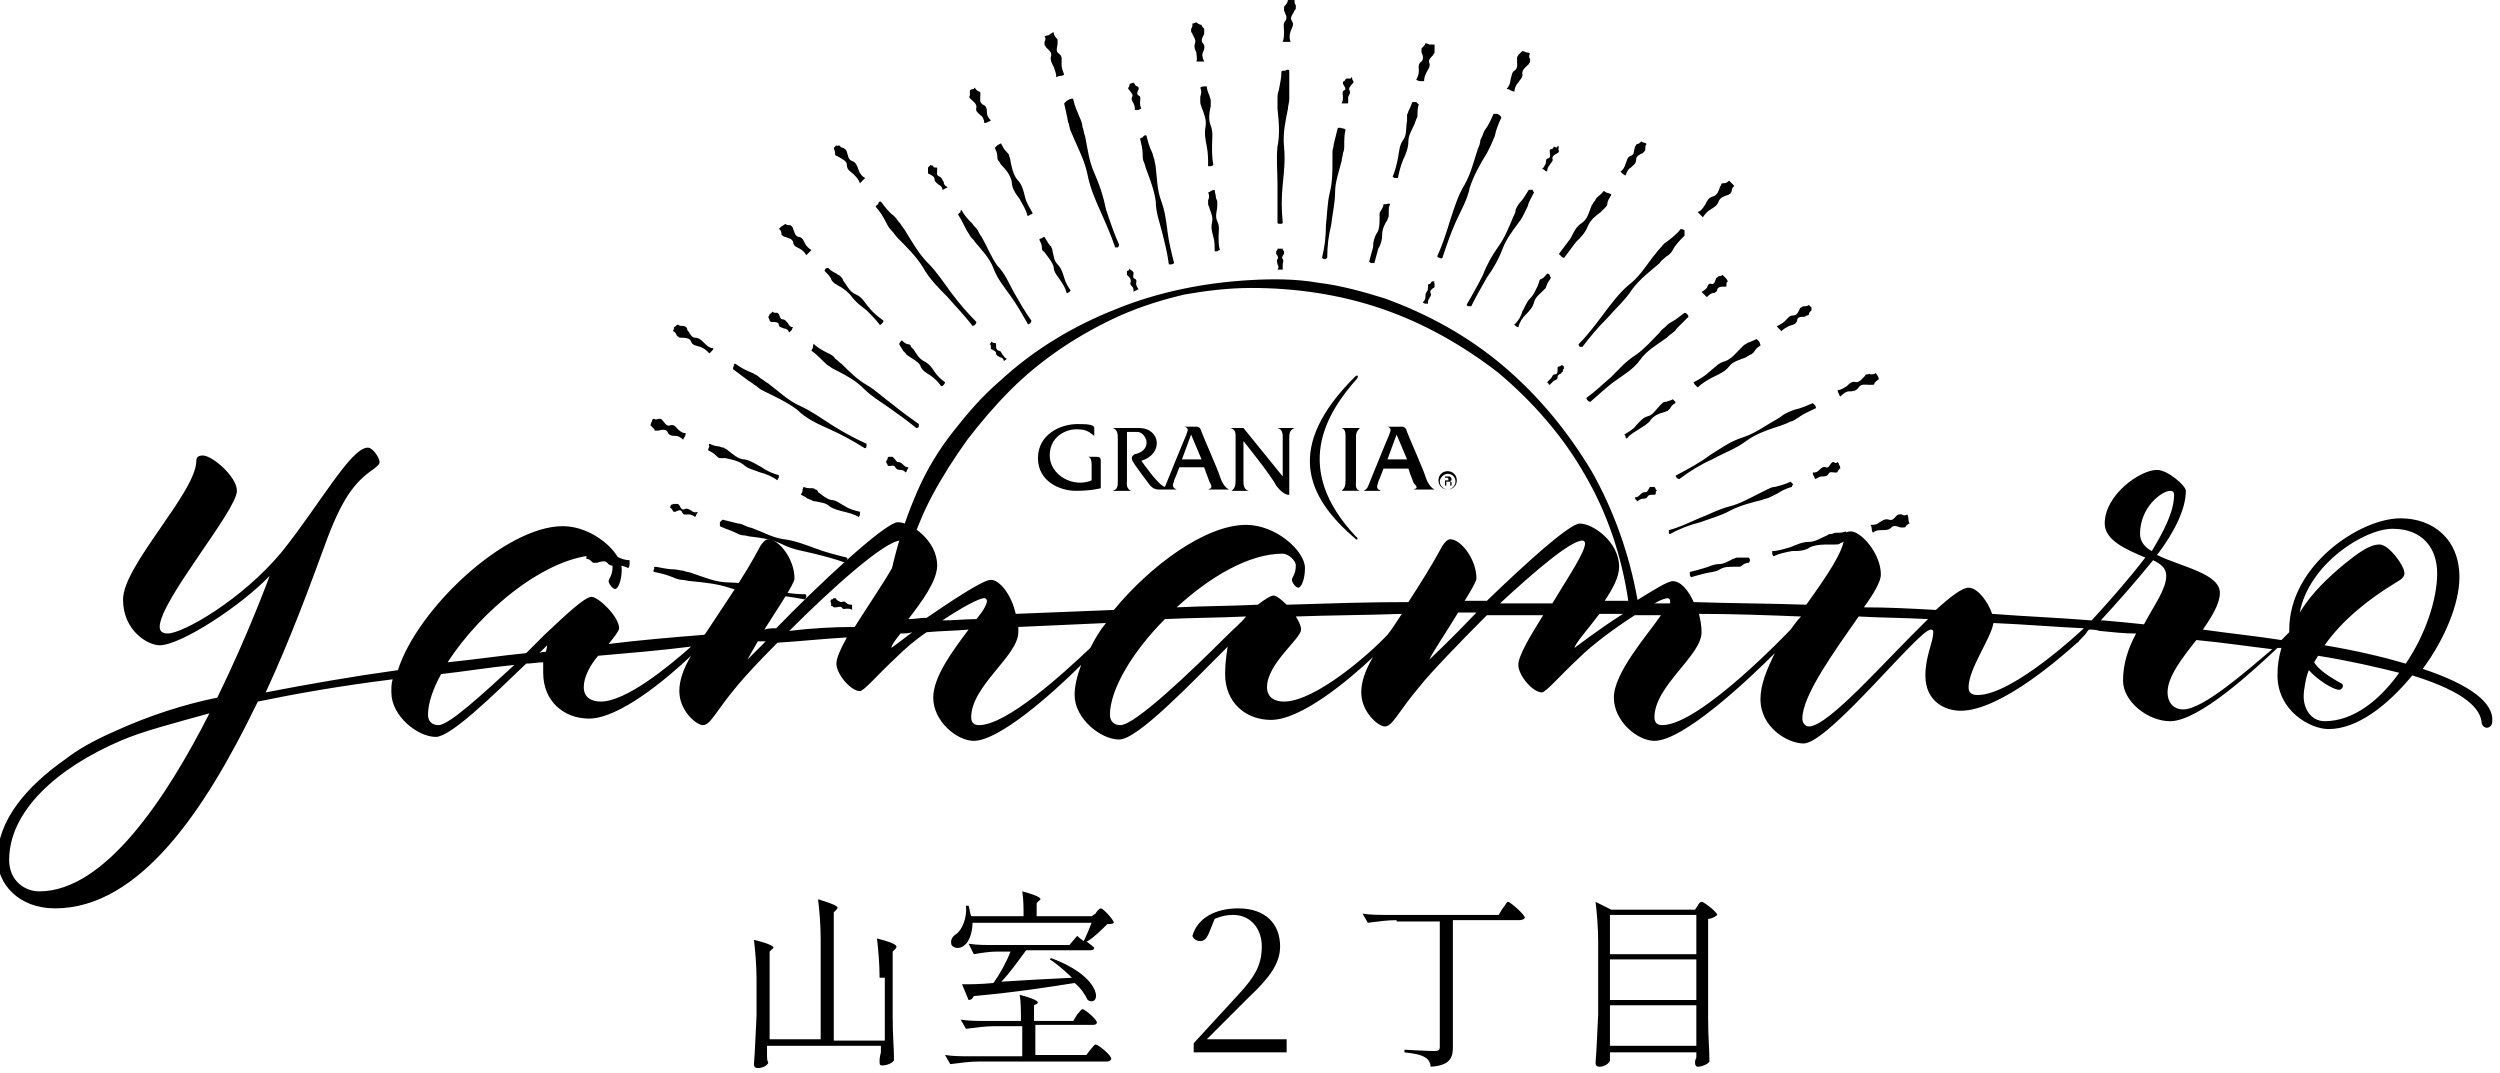 <svg xmlns="http://www.w3.org/2000/svg" viewBox="0 0 191 82" style="enable-background:new 0 0 191 82" xml:space="preserve"><path d="M67.5 47.6c.3-3.5 1.2-6.9 2.6-10.1.7-1.6 1.6-3.1 2.7-4.5s2.2-2.7 3.6-3.9c2.6-2.4 5.6-4.2 8.9-5.5 3.2-1.3 6.7-2 10.2-2.2 1.7-.1 3.5-.1 5.2.2 1.7.2 3.5.7 5.1 1.2 3.3 1.2 6.4 2.9 9.1 5.2 2.7 2.3 4.9 5 6.7 8 1.7 3 2.9 6.4 3.5 9.8.1.4 0 .7-.2.7s-.4-.2-.5-.6c-.5-3.4-1.6-6.7-3.3-9.6-1.7-3-4-5.6-6.6-7.8-2.7-2.1-5.7-3.8-8.9-4.9-3.2-1.1-6.6-1.6-10-1.6-1.7 0-3.4.2-5.1.5-1.7.4-3.3.9-4.9 1.6-3.1 1.4-6 3.3-8.4 5.7-1.2 1.2-2.3 2.5-3.3 3.8-1 1.4-1.9 2.8-2.7 4.3-.8 1.5-1.4 3.1-1.9 4.7s-.8 3.3-1 5c0 .4-.2.6-.4.6-.3.1-.4-.3-.4-.6zM63.5 45.8c.1 0 .1 0 .2-.1h.1s.1 0 .1.1c.1.1.3.2.4.2.2-.1.3 0 .4.1.1.1.3.1.4.1v.4c-.1-.1-.3-.1-.4-.1-.1 0-.3.1-.4-.1-.1-.1-.3 0-.4 0h-.2c-.1-.1-.1-.1-.2-.1v-.2c-.1-.2 0-.3 0-.3zM50.1 43.3c.5.1 1 .2 1.4.2.2 0 .5.1.7.1.2.1.5.1.7.2.9.3 1.8.7 2.8.7 1 0 1.9.3 2.9.5.9.2 1.9.4 2.9.4.1 0 .1.1.1.2s-.1.2-.1.2c-1-.2-1.9-.3-2.9-.4-1-.1-2-.2-2.9-.5-.9-.3-1.9-.4-2.9-.5-.2 0-.5-.1-.7-.1-.2 0-.5-.1-.7-.2-.5-.2-.9-.3-1.4-.4-.1 0-.1-.1 0-.3-.1 0 0-.1.1-.1zM44.9 42H45.5c.1 0 .1.1.2.1.2.2.5.4.8.3.3-.1.5.1.8.2.2.1.5.2.8.2v.3c0 .2-.1.3-.1.3-.2-.1-.5-.2-.8-.2-.3 0-.6.1-.8-.2-.2-.2-.5-.1-.8 0h-.2c-.1 0-.1 0-.2-.1s-.2-.2-.4-.2v-.3c0-.2.1-.4.1-.4zM55.2 39.7l1.2.3c.2 0 .4.1.6.2.2.1.4.1.6.2.8.3 1.5.7 2.3.8.8.1 1.6.4 2.4.7.8.3 1.6.5 2.4.7 0 0 .1.1 0 .2 0 .1-.1.2-.1.2-.8-.3-1.6-.5-2.4-.7-.8-.2-1.6-.3-2.4-.7-.8-.4-1.6-.5-2.4-.6-.2 0-.4-.1-.6-.1-.2 0-.4-.1-.6-.2-.4-.2-.8-.3-1.2-.5v-.3l.2-.2zM51.4 38.5h.4l.1.1c.1.2.2.4.4.3.2-.1.3 0 .5.1.1.1.3.2.5.1 0 0 0 .1-.1.2 0 .1-.1.2-.1.2-.1-.1-.3-.2-.5-.2s-.4.1-.5-.2c-.1-.2-.3-.1-.5 0h-.1s-.1 0-.1-.1c-.1-.1-.1-.2-.2-.2 0 0 0-.1.1-.3 0 .2.1 0 .1 0zM61.4 37.2c.2.1.4.1.6.1.1 0 .2 0 .3.1.1 0 .2.1.2.2.3.2.6.5 1 .6.4 0 .7.3 1.1.5.3.2.7.3 1.1.4v.2c0 .1-.1.2-.1.2-.3-.2-.7-.3-1.1-.4-.4-.1-.8-.2-1.1-.4-.3-.3-.7-.3-1.1-.4-.1 0-.2 0-.3-.1-.1 0-.2-.1-.3-.1-.1-.1-.3-.2-.5-.3 0 0 0-.1.1-.2 0-.3.1-.4.1-.4zM54.2 33.9c.2.1.5.2.7.2.1 0 .2.1.4.1.1.1.2.1.3.2.4.3.8.7 1.3.7.5.1.9.4 1.3.6.4.3.9.5 1.3.6v.2c-.1.1-.1.2-.1.2-.4-.3-.9-.5-1.3-.6-.5-.2-1-.3-1.3-.6-.4-.3-.9-.4-1.4-.5H55c-.1 0-.2-.1-.3-.2-.2-.2-.4-.3-.6-.4 0 0 0-.1.1-.3-.1-.1 0-.2 0-.2zM49.9 32c.1 0 .2.1.4 0h.2l.1.1c.2.2.3.5.6.4.3-.1.4.1.6.3.2.2.4.3.6.3 0 0 0 .1-.1.3-.1.1-.1.2-.1.2-.2-.2-.4-.3-.6-.3-.2 0-.5 0-.6-.3-.1-.2-.4-.2-.7-.1h-.2c-.1 0-.1 0-.1-.1l-.3-.3s0-.1.1-.3c0-.1.1-.2.1-.2zM67.9 34.9H68.2l.1.1c.1.1.2.3.3.3.2 0 .3.1.4.2.1.1.2.2.4.2 0 0 0 .1-.1.2 0 .1-.1.2-.1.2-.1-.1-.2-.2-.4-.2-.1 0-.3 0-.4-.2-.1-.2-.3-.1-.4-.1h-.1s-.1 0-.1-.1-.1-.1-.1-.2c0 0 0-.1.1-.2 0-.2.1-.2.1-.2zM56.2 27.8c.4.3.8.5 1.3.7.2.1.4.2.6.4.2.1.4.3.6.4.8.6 1.5 1.3 2.4 1.7.9.4 1.7 1 2.5 1.5s1.7 1 2.6 1.4v.2c0 .1-.1.2-.2.1-.8-.5-1.7-1-2.6-1.4-.9-.4-1.8-.8-2.5-1.5-.8-.6-1.7-1-2.5-1.4-.2-.1-.4-.2-.6-.4-.2-.1-.4-.3-.6-.4l-1.2-.9s0-.2.1-.3c-.1-.1 0-.1.1-.1zM51.8 24.8c.1.1.2.1.4.1.1 0 .1 0 .2.1.1 0 .1.1.1.2.2.2.3.6.6.6s.5.2.7.4c.2.2.4.4.7.4 0 0 0 .1-.1.2l-.2.2c-.2-.2-.4-.4-.7-.5-.3-.1-.6-.1-.7-.4-.1-.3-.5-.3-.8-.3-.1 0-.1 0-.2-.1-.1 0-.1-.1-.1-.1-.1-.2-.2-.3-.3-.3 0 0 .1-.1.1-.3.2-.1.2-.2.3-.2zM62.2 26.3c.3.3.7.5 1.1.7.2.1.4.2.5.4.2.1.3.3.5.4.6.6 1.2 1.2 1.9 1.6.7.4 1.3 1 2 1.5.6.5 1.3 1 2 1.5v.2c-.1.1-.1.1-.2.1-.6-.5-1.3-1-2-1.5s-1.4-.9-2-1.5c-.6-.6-1.3-1-2.1-1.4-.2-.1-.4-.2-.5-.3-.2-.1-.3-.2-.5-.4-.3-.3-.6-.6-.9-.8 0 0 0-.1.1-.2 0-.3.1-.4.1-.3zM59 23.8c.1.1.2.1.3.1h.1l.1.1c.1.2.1.4.3.4.2 0 .3.2.4.3.1.2.2.3.4.3 0 0-.1.1-.1.2l-.2.2c-.1-.2-.2-.3-.4-.3-.2-.1-.4-.1-.4-.3 0-.2-.3-.2-.5-.2h-.1l-.1-.1c0-.1-.1-.2-.1-.3 0 0 .1-.1.1-.2.2-.1.2-.2.2-.2zM68.9 26c.1.1.3.3.5.3.1 0 .2.1.2.2l.2.2c.2.3.4.7.8.9.4.2.6.5.8.8.2.3.5.6.8.8 0 0 0 .1-.1.2s-.1.1-.2.1c-.2-.3-.5-.6-.8-.8-.3-.2-.7-.4-.8-.8-.2-.3-.6-.5-.9-.7-.1-.1-.2-.1-.2-.2l-.2-.2c-.1-.2-.2-.3-.3-.5 0 0 0-.1.1-.2l.1-.1zM63.3 20.5c.2.2.4.3.6.4.1.1.2.1.3.2.1.1.2.2.2.3.3.4.5.9 1 1.1.5.2.7.7 1 1 .3.4.7.7 1.1 1 0 0 0 .1-.1.2s-.2.2-.2.1c-.3-.4-.6-.7-1-1.1-.4-.3-.8-.6-1.1-1-.3-.4-.7-.7-1.1-.9-.1-.1-.2-.1-.3-.2-.1-.1-.2-.2-.2-.3-.1-.2-.3-.4-.5-.6 0 0 0-.1.1-.2.1 0 .2-.1.2 0zM60 17.1c.1.1.2.1.3.1.1 0 .1 0 .2.1 0 0 .1.1.1.2.1.2.1.5.4.6.3 0 .4.3.5.5.1.2.3.4.5.5l-.2.2-.2.2c-.1-.2-.3-.4-.5-.5-.2-.1-.5-.2-.5-.5-.1-.3-.4-.3-.6-.4-.1 0-.1 0-.2-.1-.1 0-.1-.1-.1-.2s-.1-.3-.2-.3l.2-.2c.2-.1.3-.2.3-.2zM75.8 26.1c0 .1.1.1.2.1 0 0 .1 0 .1.1v.1c0 .2 0 .3.2.4.2 0 .2.2.3.3.1.1.1.2.3.3 0 0 0 .1-.1.1l-.1.1c0-.1-.1-.3-.3-.3-.1-.1-.3-.1-.3-.3 0-.2-.2-.2-.3-.3 0 0-.1 0-.1-.1v-.1c0-.1 0-.2-.1-.2l.1-.1c0-.1.1-.1.1-.1zM67.3 15.4c.3.4.6.8 1 1.1.2.2.3.4.5.6.1.2.3.4.4.6.5.8 1 1.7 1.7 2.4s1.2 1.5 1.8 2.3c.6.8 1.2 1.5 1.9 2.2 0 0 0 .1-.1.2s-.2.1-.2.1c-.6-.8-1.3-1.5-1.9-2.2-.7-.7-1.4-1.4-1.9-2.3-.5-.8-1.2-1.5-1.9-2.2-.2-.2-.3-.4-.5-.6-.2-.2-.3-.4-.4-.6-.2-.4-.5-.9-.8-1.2 0 0 0-.1.2-.2 0-.2.1-.2.2-.2zM64.1 11.1c.1.1.2.2.3.2.1 0 .1.1.2.1 0 .1.1.1.1.2.1.3.1.6.4.7.3.1.4.4.5.7.1.3.3.5.5.6l-.2.2-.2.2c-.1-.3-.3-.5-.5-.7-.2-.2-.5-.3-.5-.7 0-.3-.3-.4-.6-.6-.1 0-.1-.1-.2-.1s-.1-.1-.1-.2c0-.2-.1-.3-.1-.4l.2-.2c.1.1.2 0 .2 0zM73.5 16.1c.2.4.5.7.8 1 .1.2.3.3.4.5.1.2.2.4.3.5.4.7.7 1.5 1.2 2.2.6.6.9 1.4 1.3 2.1.4.7.8 1.4 1.3 2.1 0 0 0 .1-.1.2s-.2.1-.2 0c-.4-.7-.8-1.4-1.3-2.1-.5-.7-1-1.3-1.3-2.1-.3-.8-.9-1.4-1.4-2-.1-.2-.3-.3-.4-.5-.1-.2-.2-.3-.3-.5-.2-.4-.4-.8-.6-1.1 0 0 0-.1.2-.2-.1-.1.1-.2.1-.1zM71.3 12.7c0 .1.1.1.2.1s.1 0 .1.1v.1c0 .2-.1.4.2.5.2.1.2.3.3.4 0 .2.1.3.3.4 0 0-.1.1-.2.1-.1.1-.2.1-.2.1 0-.2-.1-.3-.3-.4-.1-.1-.3-.2-.3-.4s-.2-.3-.4-.4c0 0-.1 0-.1-.1v-.4l.2-.2c.1.1.2 0 .2.1zM79.8 18.1c.1.2.2.3.3.5.1.1.1.2.2.2 0 .1.1.2.1.3.1.4.1.8.4 1.1.3.3.4.7.5 1 .1.4.3.7.5 1l-.1.1c-.1.1-.2.1-.2.1-.1-.4-.3-.7-.5-1-.2-.3-.5-.6-.5-1-.1-.4-.4-.7-.6-1-.1-.1-.1-.2-.2-.2-.1-.1-.1-.2-.1-.3 0-.2-.1-.4-.2-.6 0 0 .1-.1.2-.1.1-.1.2-.1.2-.1zM76.5 11c.1.2.2.4.4.6.1.1.2.2.2.3 0 .1.1.2.1.4.1.5.2 1 .5 1.4.4.4.5.9.6 1.3.1.5.4.9.6 1.3 0 0-.1.1-.2.1-.1.1-.2.1-.2.1-.1-.5-.4-.9-.6-1.3-.3-.4-.6-.8-.6-1.3-.1-.5-.4-.9-.8-1.3-.1-.1-.1-.2-.2-.3-.1-.1-.1-.2-.1-.3 0-.3-.1-.5-.2-.7l.2-.2c.2-.1.3-.2.3-.1zM74.5 6.7c0 .1.1.2.3.3.1 0 .1.1.1.1v.2c0 .3-.1.5.2.7.3.1.3.4.3.6 0 .2.1.4.3.6 0 0-.1.1-.2.1-.1.1-.3.1-.3.1 0-.2-.1-.5-.3-.6-.2-.2-.4-.3-.3-.6 0-.3-.2-.4-.4-.6l-.1-.1s-.1-.1 0-.2v-.4s.1-.1.3-.1c0-.1.1-.1.1-.1zM86.3 20.5c0 .1.1.1.2.2l.1.1v.1c0 .2-.1.3.1.4.2.1.1.2.1.4 0 .1.1.3.2.4 0 0-.1 0-.2.1-.1 0-.2.1-.2.1 0-.2 0-.3-.1-.4-.1-.1-.2-.2-.1-.4 0-.2-.1-.3-.2-.4l-.1-.1V20.7s.1 0 .2-.1c-.1 0 0-.1 0-.1zM82 7.6c.1.5.3.9.5 1.4.1.2.2.5.2.7.1.2.1.5.2.7.2 1 .3 1.9.7 2.8.4.9.7 1.8.9 2.8.3.9.6 1.8 1 2.7 0 0 0 .1-.1.2h-.2c-.3-.9-.7-1.8-1.1-2.7-.4-.9-.8-1.8-1-2.8-.2-1-.6-1.8-1-2.7-.1-.2-.2-.5-.3-.7-.1-.2-.1-.5-.2-.7-.1-.5-.2-1-.3-1.4l.2-.2c.3-.2.5-.2.5-.1zM80.5 2.5c0 .1.1.3.2.4.1.1.1.1.1.2v.2c0 .3-.2.6.1.8.3.2.2.5.2.8 0 .3.1.5.2.8 0 0-.1.1-.3.1-.1 0-.3.1-.3.1 0-.3-.1-.5-.2-.8-.1-.2-.3-.5-.2-.8.1-.3-.2-.5-.4-.7 0-.1-.1-.1-.1-.2v-.2c.1-.2.1-.3 0-.4 0 0 .1-.1.3-.1.3-.2.4-.3.4-.2zM87.6 10.4c.1.4.2.8.4 1.2.1.2.1.4.2.6 0 .2.1.4.1.6.1.8.1 1.7.4 2.5.3.8.4 1.6.5 2.4.1.8.3 1.6.5 2.4 0 0-.1.1-.2.1h-.2c-.1-.8-.3-1.6-.5-2.4-.2-.8-.5-1.6-.5-2.4-.1-.8-.4-1.6-.7-2.4-.1-.2-.1-.4-.2-.6-.1-.2-.1-.4-.1-.6 0-.4-.1-.8-.2-1.2 0 0 .1-.1.2-.1.1-.2.3-.2.3-.1zM86.7 6.4c0 .1.1.2.2.2l.1.1v.1c-.1.2-.2.4 0 .5.2.1.1.3.1.5s0 .3.1.5c0 0-.1 0-.2.1h-.3c0-.2 0-.3-.1-.5s-.2-.3-.1-.5-.1-.3-.2-.5l-.1-.1v-.1c.1-.1.1-.2.1-.3 0 0 .1 0 .3-.1 0 .1.1.1.1.1zM92.8 14.5c0 .2.1.4.1.6 0 .1.1.2.1.3v.3c0 .4-.2.8 0 1.2.2.4.1.8.1 1.1 0 .4 0 .8.1 1.1 0 0-.1 0-.2.1h-.2c0-.4 0-.8-.1-1.1-.1-.4-.2-.7-.1-1.1.1-.4-.1-.8-.2-1.1 0-.1-.1-.2-.1-.3v-.3c.1-.2.1-.4 0-.6 0 0 .1 0 .2-.1.2-.1.3-.1.3-.1zM92.2 6.6c0 .2.1.5.2.7 0 .1.1.2.1.4v.4c-.1.5-.2 1 0 1.5s.1 1 .1 1.5 0 1 .1 1.5c0 0-.1.1-.2.1h-.2c0-.5 0-1-.1-1.5s-.2-1-.1-1.5-.1-1-.3-1.5c0-.1-.1-.2-.1-.4v-.4c.1-.3.1-.5 0-.7 0 0 .1-.1.3-.1h.2zM91.8 1.9c0 .1.1.2.2.3v.4c-.1.2-.3.5-.1.7.2.2.1.5 0 .7-.1.2 0 .5.1.7h-.6c.1-.2 0-.5 0-.7-.1-.2-.2-.4-.1-.7.1-.2-.1-.5-.2-.7 0-.1-.1-.1-.1-.2v-.2c.1-.1.1-.2.1-.4 0 0 .1 0 .3-.1.2.2.4.2.4.2zM98 19c0 .1 0 .1.1.2v.2c-.1.1-.2.3-.1.4.1.1 0 .3 0 .4v.4h-.4c.1-.1.1-.3 0-.4 0-.1-.1-.3 0-.4.1-.1 0-.3-.1-.4v-.2c.1-.1.1-.1.1-.2h.4zM98.5 5.4v2.2c0 .2-.1.5-.1.7-.2 1-.4 1.9-.3 2.9.1 1 0 1.9-.1 2.9s-.1 1.9 0 2.9c0 .1-.1.1-.2.1s-.2 0-.2-.1v-2.9c0-1-.1-2 0-2.9.2-1 .1-1.9 0-2.9v-.7c0-.2 0-.5.1-.7.1-.5.2-1 .2-1.4 0-.1.1-.1.3-.1.1-.1.3-.1.3 0zM98.9 0c0 .1 0 .3.1.4v.2c0 .1 0 .1-.1.2-.1.3-.4.5-.2.8.2.3 0 .5-.1.8-.1.3-.1.5 0 .8H98c.1-.3.1-.5.1-.8 0-.3-.1-.6.1-.8.2-.3 0-.5-.1-.8V.6c0-.1 0-.1.1-.2s.2-.3.2-.4h.5zM102.8 9.9c-.1.4-.1.8-.1 1.2 0 .2 0 .4-.1.6 0 .2-.1.4-.1.6-.2.8-.5 1.6-.5 2.4 0 .8-.2 1.6-.3 2.5-.2.8-.3 1.6-.3 2.5 0 0-.1.1-.2.1s-.2-.1-.2-.1c.2-.8.3-1.6.3-2.5.1-.8.1-1.7.3-2.5.2-.8.2-1.6.2-2.5v-.6c0-.2.1-.4.1-.6l.3-1.2s.1-.1.3 0c.2 0 .3.1.3.1zM103.3 5.9c0 .1 0 .2.1.3v.1s0 .1-.1.1c-.1.2-.3.3-.2.5.1.2 0 .3-.1.5v.5h-.5c.1-.2.1-.3.1-.5s-.1-.4.1-.5c.2-.1 0-.3-.1-.5v-.1s0-.1.1-.1c.1-.1.1-.2.2-.2h.3c0-.1.1-.1.1-.1zM106.2 15.6c-.1.2-.1.4-.1.6v.3c0 .1-.1.2-.1.3-.2.3-.4.7-.4 1.1 0 .4-.1.8-.3 1.1-.1.4-.2.7-.3 1.1h-.2c-.1 0-.2-.1-.2-.1.1-.4.2-.7.3-1.1 0-.4.1-.8.3-1.1.2-.3.2-.8.2-1.1v-.3c0-.1 0-.2.1-.3.1-.2.2-.3.2-.5h.2c.3-.1.3 0 .3 0zM108.4 8c-.1.2-.1.5-.1.7 0 .1 0 .3-.1.4 0 .1-.1.2-.1.3-.2.5-.5.9-.5 1.4 0 .5-.2 1-.4 1.4-.2.5-.3.9-.4 1.4h-.2c-.1 0-.2-.1-.2-.1.2-.5.3-.9.4-1.4.1-.5.1-1 .4-1.4.3-.4.2-1 .3-1.5v-.4c0-.1.1-.2.1-.3.1-.2.2-.4.3-.7h.3l.2.2zM109.6 3.4V4c0 .1-.1.1-.1.2-.2.2-.4.4-.3.6.1.3-.1.5-.2.7-.1.2-.2.4-.2.7h-.3c-.1 0-.3-.1-.3-.1.1-.2.2-.4.2-.7 0-.2-.1-.5.2-.7.2-.2.1-.5 0-.7v-.2c0-.1 0-.1.1-.2s.2-.2.2-.3c0 0 .1 0 .3.1h.4zM109.6 21.6V21.9s0 .1-.1.1c-.1.1-.3.2-.2.4.1.2-.1.3-.1.4-.1.1-.1.2-.1.4h-.2c-.1 0-.2-.1-.2-.1.1-.1.2-.2.2-.4 0-.1 0-.3.1-.4.1-.1.1-.3.1-.4v-.1s0-.1.1-.1.1-.1.2-.2h.2c-.1.1 0 .1 0 .1zM114.7 9c-.2.4-.4.9-.5 1.4-.1.2-.2.5-.3.7l-.3.6c-.5.8-1 1.7-1.3 2.6-.2 1-.7 1.8-1.1 2.7-.4.9-.7 1.8-1 2.7 0 0-.1.1-.2 0-.1 0-.2-.1-.2-.1.4-.9.7-1.8 1-2.8.3-.9.6-1.9 1.1-2.7.5-.9.7-1.8 1-2.7.1-.2.2-.5.2-.7.1-.2.2-.4.3-.7.3-.4.5-.8.7-1.3h.3c.2.1.3.2.3.3zM116.9 4.1c-.1.1-.1.3 0 .4v.2c0 .1-.1.1-.1.2-.2.2-.5.4-.5.7.1.3-.2.5-.3.7-.2.2-.3.5-.3.7 0 0-.1 0-.3-.1-.1-.1-.3-.1-.3-.1.2-.2.3-.5.3-.7.1-.3.1-.6.3-.7.3-.2.2-.5.2-.8v-.2c0-.1.1-.1.1-.2l.3-.3s.1 0 .3.1c.2 0 .3.1.3.1zM117.2 14.7c-.2.4-.4.7-.5 1.1l-.3.6c-.1.2-.2.4-.3.5-.5.7-1 1.3-1.3 2.1-.3.8-.7 1.5-1.2 2.2-.4.7-.8 1.4-1.2 2.2h-.2c-.1 0-.2-.1-.1-.2.4-.7.8-1.4 1.2-2.2.3-.8.7-1.5 1.2-2.2.5-.7.8-1.5 1.1-2.2.1-.2.2-.4.2-.6.1-.2.2-.4.3-.5.3-.3.5-.7.7-1h.3c0 .1.1.2.1.2zM119.1 11.2c0 .1-.1.2 0 .3v.1l-.1.1c-.2.1-.4.2-.4.4.1.2-.1.3-.2.5-.1.1-.2.3-.2.5 0 0-.1 0-.2-.1s-.2-.1-.2-.1c.2-.1.2-.3.3-.4 0-.2 0-.4.2-.4.2-.1.1-.3.1-.5v-.1s0-.1.1-.1.2-.1.2-.2c0 0 .1 0 .2.1.1-.2.2-.1.2-.1zM118.5 21.2c-.1.2-.2.3-.3.5 0 .1-.1.2-.1.3l-.2.2c-.3.3-.6.5-.7.9-.1.4-.4.7-.6.9-.3.3-.5.6-.6 1 0 0-.1 0-.2-.1s-.2-.1-.1-.1c.3-.3.5-.6.6-1 .2-.3.3-.7.6-1 .3-.3.4-.6.6-1 0-.1.1-.2.1-.3 0-.1.1-.2.2-.2.2-.1.3-.3.4-.4 0 0 .1 0 .2.1 0 .2.1.2.1.2zM123.1 14.9c-.1.2-.3.4-.3.7 0 .1-.1.2-.2.3l-.3.3c-.4.3-.8.6-1 1.1-.2.5-.5.8-.9 1.2l-.9 1.2s-.1 0-.2-.1l-.2-.2.9-1.2c.2-.4.4-.9.9-1.2.4-.3.5-.8.7-1.3.1-.1.1-.2.2-.3.1-.1.1-.2.2-.3.2-.2.4-.3.5-.5 0 0 .1 0 .2.1.3.1.4.1.4.2zM125.8 11c-.1.1-.1.2-.1.4 0 .1 0 .1-.1.2l-.1.1c-.2.1-.5.2-.5.5s-.2.4-.4.6c-.2.1-.3.3-.4.6 0 0-.1 0-.2-.1l-.2-.2c.2-.1.3-.3.4-.6.1-.2.1-.5.4-.6.3-.1.2-.4.3-.6 0-.1 0-.1.1-.2 0-.1.1-.1.1-.1.1 0 .2-.1.3-.2 0 0 .1.1.2.1s.2.1.2.1zM119.5 28.1c0 .1-.1.1-.1.2v.1s-.1 0-.1.1c-.1.1-.3.1-.3.3 0 .2-.1.2-.3.3l-.3.3s-.1 0-.1-.1l-.1-.1.3-.3c.1-.1.1-.3.3-.3.2 0 .2-.2.2-.4v-.1s0-.1.1-.1.2-.1.2-.1.1 0 .2.1c-.1 0 0 .1 0 .1zM128.7 18c-.3.3-.7.7-.9 1.1-.1.2-.3.4-.5.5-.2.2-.4.3-.5.5-.7.6-1.5 1.2-2.1 2-.5.8-1.3 1.5-1.9 2.2-.7.7-1.3 1.4-1.9 2.2h-.2c-.1-.1-.1-.2-.1-.2.7-.7 1.3-1.5 1.9-2.3.6-.8 1.2-1.6 1.9-2.2.8-.6 1.3-1.4 1.9-2.2.2-.2.3-.4.5-.6.2-.2.3-.4.5-.5.4-.3.8-.6 1.1-1 0 0 .2 0 .3.1v.4zM132.5 14.2c-.1.1-.2.2-.2.4 0 .1-.1.1-.1.2-.1 0-.1.1-.2.1-.3.1-.6.2-.7.5-.1.3-.3.4-.6.6-.2.1-.4.3-.6.6l-.2-.2-.2-.2c.3-.1.4-.3.6-.6.1-.2.2-.5.6-.6.3-.1.4-.4.5-.7 0-.1.1-.1.1-.2s.1-.1.2-.1c.2 0 .3-.1.4-.2l.2.2.2.2zM129 24.2l-.9.9c-.1.2-.3.3-.4.4-.2.1-.3.3-.5.4-.7.5-1.4.9-1.9 1.6-.5.7-1.2 1.1-1.9 1.6s-1.3 1.1-1.9 1.6c0 0-.1 0-.2-.1s-.1-.2-.1-.2c.7-.5 1.3-1.1 1.9-1.6.6-.6 1.1-1.2 1.9-1.7.7-.5 1.2-1.1 1.8-1.7.1-.2.3-.3.4-.4.1-.1.3-.3.5-.4.4-.2.7-.5 1-.7 0 0 .1 0 .2.1s.1.2.1.2zM132 21.5c-.1.1-.1.1-.1.3 0 .1 0 .1-.1.1h-.1c-.2 0-.4 0-.5.2 0 .2-.2.3-.4.3-.2.1-.3.2-.4.3l-.2-.2-.2-.2c.2-.1.3-.2.4-.3.1-.2.1-.4.4-.3.2 0 .2-.2.3-.4 0 0 0-.1.1-.1l.1-.1c.1 0 .2 0 .3-.1l.2.2c.2.2.2.3.2.3zM128 30.8c-.2.1-.3.2-.4.4l-.2.2c-.1 0-.2.1-.3.1-.4.1-.8.3-1 .6-.2.3-.6.5-.9.7-.3.2-.7.4-.9.7 0 0-.1 0-.1-.1s-.1-.2-.1-.2c.3-.2.7-.4.9-.7.3-.3.5-.6.9-.7.4-.1.6-.5.9-.8l.2-.2c.1-.1.2-.1.3-.1.2-.1.4-.1.5-.2l.2.2v.1zM134.5 26.4c-.2.1-.4.3-.5.5-.1.1-.2.2-.3.2-.1.1-.2.1-.3.2-.5.2-1 .3-1.3.7-.3.4-.8.6-1.2.8-.4.2-.9.5-1.2.8l-.2-.2c-.1-.1-.1-.2-.1-.2.4-.2.9-.5 1.2-.8.4-.3.7-.7 1.2-.8.5-.2.8-.6 1.1-.9l.3-.3c.1-.1.2-.1.3-.2.3-.1.5-.2.7-.3l.2.2c.1.2.1.3.1.3zM138.4 23.7c-.1.1-.2.2-.2.3 0 .1-.1.1-.1.1-.1 0-.1 0-.2.1-.3 0-.6 0-.6.3-.1.3-.3.3-.6.4-.2.1-.4.2-.6.4l-.2-.2c-.1-.1-.2-.2-.1-.2.2-.1.4-.2.6-.4.2-.2.3-.4.6-.4s.4-.3.5-.5c0-.1.1-.1.1-.1s.1-.1.2-.1.3 0 .4-.1l.2.2v.2zM126.6 37.5c-.1 0-.1.1-.1.2 0 0 0 .1-.1.1h-.1c-.2 0-.3 0-.4.1-.1.2-.2.2-.4.2-.1 0-.3.1-.4.2l-.1-.1c-.1-.1-.1-.2-.1-.2.2 0 .3-.1.4-.2.1-.1.2-.2.4-.2s.2-.2.3-.3c0 0 0-.1.1-.1H126.4s.1.1.1.2l.1.1zM138.7 31.2c-.4.2-.9.4-1.3.7-.2.1-.4.3-.6.3-.2.1-.4.2-.7.3-.9.3-1.9.6-2.7 1.2-.8.6-1.7.9-2.6 1.4-.9.4-1.7.9-2.5 1.5 0 0-.1 0-.2-.1s-.1-.2 0-.2c.9-.5 1.7-.9 2.5-1.5.8-.5 1.6-1.1 2.6-1.4.9-.3 1.7-.9 2.6-1.4.2-.1.4-.3.6-.4.2-.1.4-.2.7-.3.5-.1.9-.3 1.4-.5l.2.2c0 .1.1.2 0 .2zM143.5 29c-.1.1-.2.1-.3.3 0 .1-.1.1-.2.1h-.2c-.3 0-.6-.1-.8.2-.2.3-.5.3-.7.3-.3 0-.5.2-.7.4 0 0-.1-.1-.1-.2-.1-.1-.1-.3-.1-.3.3 0 .5-.2.7-.3.2-.2.4-.4.7-.3.3 0 .5-.3.7-.5 0-.1.1-.1.2-.1s.1-.1.2 0c.2 0 .3 0 .4-.1 0 0 .1.1.2.3 0 .1.1.2 0 .2zM136.9 37.2c-.4.1-.8.3-1.1.5l-.6.3c-.2.1-.4.1-.6.2-.8.2-1.6.4-2.4.8-.7.4-1.5.6-2.3.9-.8.2-1.6.5-2.3.9 0 0-.1 0-.1-.1v-.2c.8-.2 1.6-.6 2.3-.9.8-.3 1.5-.7 2.3-.9.8-.2 1.5-.6 2.3-1l.6-.3c.2-.1.4-.2.6-.2.4-.1.8-.2 1.2-.4l.2.2c-.1.1-.1.2-.1.2zM140.6 35.8c-.1 0-.1.1-.2.2 0 .1-.1.1-.1.1h-.1c-.2 0-.4-.1-.5.1-.1.2-.3.2-.5.2s-.3.1-.5.2c0 0-.1-.1-.1-.2-.1-.1-.1-.2-.1-.3.2 0 .3 0 .5-.2.1-.1.3-.3.5-.2.2.1.3-.2.4-.3l.1-.1h.1c.1.1.2.1.3 0 0 0 .1.1.1.2.1.1.1.3.1.3zM133.6 43c-.2 0-.4.1-.5.2-.1.1-.2.1-.3.1h-.3c-.4 0-.8 0-1.1.2-.3.2-.7.2-1.1.3-.4.1-.8.2-1.1.3 0 0-.1-.1-.1-.2v-.2c.4-.1.8-.2 1.1-.3.4-.1.7-.3 1.1-.3.4 0 .7-.2 1.1-.4.1 0 .2-.1.3-.1H133.6s.1.1.1.2-.1.2-.1.2zM141.3 41.2c-.2.1-.5.2-.7.3-.1.1-.2.1-.4.1h-.4c-.5 0-1 0-1.5.2-.4.3-.9.3-1.4.3-.5.1-1 .2-1.4.4 0 0-.1-.1-.1-.2v-.2c.5 0 1-.2 1.4-.3.5-.2.9-.4 1.4-.4.5 0 .9-.3 1.4-.5.1-.1.2-.1.3-.1.1 0 .2-.1.4-.1.3 0 .5 0 .7-.1 0 0 .1.1.1.2.2.2.2.4.2.4zM145.9 40c-.1 0-.2.1-.3.2 0 .1-.1.1-.2.1h-.2c-.3-.1-.5-.2-.7 0-.2.2-.4.2-.7.2-.2 0-.5 0-.7.2 0 0-.1-.1-.1-.3s-.1-.3-.1-.3c.2 0 .5 0 .7-.2.2-.1.4-.3.7-.2.3.1.4-.1.6-.3 0 0 .1-.1.2-.1h.2c.1.1.3.1.4 0 0 0 .1.1.1.3 0 .3.1.4.1.4z"/><path d="M83.1 34.9h.6c.2 0 .4 0 .4.3v2.1s-.7.2-1.9.2-2.9-.7-2.9-2.5 1.7-2.6 3-2.6c.6 0 1.3 0 1.3.3v.6c-.5-.4-.7-.5-1.4-.5s-2 .5-2 2 1.8 2.5 3.2 1.9v-1.2c0-.1 0-.6-.3-.6M92.3 37.4h1.6c-.4-.2-.6-.7-.7-1-.1-.4-1.3-3.1-1.4-3.4-.1-.4-.3-.4-.4-.4h-.9c.4.1.2.4.1.7-.1.2-1.6 3.9-1.6 3.9-.5-.1-1.8-2-1.8-2 1.7-.5 1.5-2.5-.2-2.5h-2c.4.1.4.5.4.8v3.3c0 .5-.1.6-.4.7h1.4c-.4-.2-.3-.6-.3-.8V33h.8c.4 0 .7.5.7.8 0 .5-.4.8-.9.9-.4.2-.2.5 0 .8.2.3.8 1.1 1.1 1.5.3.4.6.4.8.4h1.3c-.5-.2-.2-.5-.2-.7.1-.2.4-1 .4-1H92s.2.6.4 1.1c.3.5.1.5-.1.6m-2-2.3.7-1.9.8 1.9h-1.5zM108 37.4h1.6c-.4-.2-.6-.7-.7-1-.1-.4-1.3-3.1-1.4-3.4-.1-.4-.3-.4-.4-.4H106c.4.1.2.4.1.7-.1.2-1.6 3.9-1.6 3.9-.1.2-.2.2-.3.3h1.3c-.5-.2-.2-.5-.2-.7.1-.2.4-1 .4-1h1.9s.2.6.4 1.1c.4.4.2.4 0 .5m-2-2.3.7-1.9.8 1.9H106zM102.5 37.5c.2-.2.3-.3.3-.8v-3.3c0-.3 0-.6-.3-.7h1.4c-.1.1-.3.3-.3.6v3.4c0 .3-.1.7.3.8h-1.4zM95 33.7v3c0 .3 0 .7.4.8h-1.3c.2-.2.3-.3.3-.8v-3.3c0-.3 0-.6-.4-.7h1l3 3.7v-3c0-.2 0-.6-.4-.7h1.3c-.2.1-.4.2-.4.7v4.4s-.4.1-1-.7c-.4-.8-2.5-3.4-2.5-3.4"/><path d="M103.6 41.2c-3.9-3.3-5.4-7.1-.1-12.4.2-.2.3-.1.2.1-2.4 2.7-5 6.9-.1 12.1.2.1.1.3 0 .2M110.6 37.4c-.4 0-.7-.3-.7-.7 0-.4.3-.7.7-.7.4 0 .7.3.7.7 0 .4-.3.7-.7.7m0-1.2c-.3 0-.6.3-.6.6s.3.6.6.6.6-.3.6-.6c0-.4-.3-.6-.6-.6"/><path d="M110.8 37.1c-.1 0-.1 0 0 0v-.2c0-.1 0-.1-.1-.1h-.2v.3h-.1v-.7h.3c.1 0 .2.1.2.2v.1s-.1 0-.1.1c.1 0 .1 0 .1.2v.1h-.1zm-.2-.6h-.2v.2h.2c.1 0 .1 0 0-.2.1.1.1 0 0 0M67.2 74.7c0-1-.1-2.2-.2-3 1.6.4 1.6.6 1.4.8l-.2.2v4.9c0 1.7.1 2.3.1 3.4-.1.2-.5.4-.9.4-.2 0-.2-.1-.2-.3 0-.2 0-.3.1-.7v-.5h-8.7v.5c0 .5 0 .6.1.8-.1.2-.4.4-.8.4-.2 0-.3-.1-.3-.3.1-1.2.1-1.9.2-3.7v-2.8c0-1-.1-2.2-.2-3 1.6.4 1.6.6 1.4.7l-.2.2v6.7h3.9v-7.7c0-1-.1-2.2-.2-3 1.6.5 1.6.6 1.4.8l-.2.2v9.8h3.9v-4.8zM82.3 77.5c.2-.2.3-.4.4-.4.2 0 1.1.8 1.1 1 0 .2-.2.2-.4.2h-4.3v2.3H83l.3-.4c.2-.2.3-.4.4-.4.2 0 1.2.8 1.2 1.1 0 .1-.2.2-.3.2h-9.8c-.7 0-1.4.1-2.2.2l-.4-.7c.6.1 1.3.1 1.9.1h4v-2.3H76c-.7 0-1.4.1-2.2.2l-.4-.7c.6.1 1.3.1 1.9.1H78c0-.7 0-1.5-.1-2 1.5.4 1.5.6 1.3.7l-.2.1V78h3l.3-.5zm1.4-7.7c.1-.2.3-.4.4-.4.2 0 1 .9 1 1.1-.1.1-.3.1-.5.1-.4.4-1 1-1.5 1.3H83c.2.2.4.3.6.5 0 .2-.2.2-.4.2h-4.8c-.6.8-1.3 1.8-1.9 2.4 1.5-.1 3.4-.2 5.4-.3-.5-.5-1.2-1.1-1.7-1.4l.1-.1c4.1 1.5 3.8 3.8 2.8 3.2-.2-.4-.5-.9-1-1.3-1.9.3-4.4.7-7.7 1-.1.2-.2.3-.4.3l-.5-1.2c.6 0 1.4 0 2.4-.1.5-.7 1-1.6 1.3-2.4h-1c-.6 0-1.2.1-1.8.2l-.4-.8c.6.1 1.3.1 1.9.1h5.8l.6-.7s.2.2.5.4c.2-.4.4-.9.6-1.4h-9.1c0 .8-.3 1.5-.6 1.7-.3.3-.8.3-1 0-.1-.3 0-.6.3-.8.5-.3.9-1.3.8-2.2h.2c.1.3.1.6.2.8h4c0-.6 0-1.3-.1-1.9 1.5.4 1.5.6 1.3.7l-.2.2v1h4.2l.3-.2zM98.3 79.4v1h-7.1v-.7l3.4-3.7c1.3-1.4 1.8-2.3 1.8-3.7 0-1.3-.8-2.4-2.2-2.4-.5 0-.9.1-1.4.3l-.4 1c-.2.5-.4.7-.7.7-.2 0-.5-.1-.6-.4.4-1.4 1.8-2.1 3.5-2.1 2.1 0 3.2 1.2 3.2 2.9 0 1.3-.8 2.4-2.4 3.9l-3.2 3.2h6.1zM106.7 70.3c-.7 0-1.4.1-2.2.2l-.4-.7c.6.1 1.3.1 1.9.1h8.5l.3-.5c.2-.2.3-.5.4-.5.2 0 1.3 1 1.3 1.2 0 .1-.2.2-.4.2H111V80c0 .8-.2 1.4-1.7 1.5 0-.3-.2-.6-.4-.7-.3-.2-.7-.3-1.6-.4v-.2s1.9.1 2.3.1c.3 0 .4-.1.4-.3v-9.6h-3.3zM123 80.6v.4c0 .2-.4.5-.8.5-.2 0-.3-.1-.3-.3.1-1.2.1-1.9.2-3.7v-5.6c0-1-.1-2.2-.2-3l1.2.6h6.4l.2-.3c.1-.2.2-.3.3-.3.2 0 1.2.8 1.2 1-.1.1-.4.3-.7.3v7.5c0 1.7.1 2.3.1 3.4-.1.2-.6.4-.9.4-.1 0-.2-.1-.2-.3 0-.1 0-.2.1-.4v-.4H123v.2zm6.6-10.7H123v3h6.6v-3zm0 3.4H123v3.1h6.6v-3.1zm-6.6 6.6h6.6v-3.1H123v3.1z"/><path d="M185.1 51.1c1.7-2.3 2.8-5 2.8-7 0-2.9-2-4.5-4.5-4.5-3.1 0-8.5 3.6-8.5 8.5v.2l-.6.6c-1.9-.3-3.9-.5-6-.8.7-1 1.3-2 1.3-2.8 0-1.5-3-2-4.8-2.9 1.3-1.7 2.2-3.5 2.2-4.9 0-.4-1.4-1.6-2.2-1.6-1.3 0-4 1.9-4 4.1 0 1.3 1.7 2 3.1 2.6-1.3 1.7-2.9 3.5-4.1 4.8-2.4-.2-5-.3-7.6-.5-.3-.9-1.1-2-1.8-2-.5 0-1.4.7-2.5 1.7-1.8-.1-3.6-.2-5.5-.2.8-1.1 1.3-2 1.3-2.5 0-1.6-1.5-3.3-2.3-3.3-.3 0-.5.1-.5.4 0 1.1-1.4 3.1-2.9 5.2-2.8-.1-5.6-.1-8.6-.2-.4-.9-1-1.6-1.6-1.6-.4 0-1.5.7-2.8 1.5h-2.4c.6-.9 1.1-1.8 1.1-2.6 0-1.9-2-3.3-3-3.3-.8 0-4.2 3.1-7.1 5.9h-1.7c.5-.8.9-1.5.9-1.7 0-1.5-1.2-3-2-3-.2 0-.4.2-.6.5-.8 1.5-1.7 2.9-2.6 4.3-3.1 0-6.1.1-9.3.2-.4-.4-.8-.7-1-.7-.2 0-.7.3-1.2.7-2 .1-4.1.1-6.2.2 2.5-2.3 5.5-4.1 8.1-4.1.4 0 1 .5 1 .9 0 .7-.3.9-.3 1.1s.3.6.5.6.5-.6.5-1.5c0-1.3-2.2-3.3-4.5-3.3-3.1 0-7.3 3.1-10.1 6.5-2.4.1-4.9.2-7.5.3-.3-1.4-1.2-2.6-1.9-2.6-.6 0-3 1.6-4.9 2.9-.5 0-.9.1-1.4.1 1-1.3 2.2-2.9 2.2-4.1 0-1.9-2-3.3-3-3.3s-6.3 5-9.3 8.1c-.3 0-.6 0-.9.1 1-1.6 2.3-3.5 2.3-3.9 0-1.5-1.2-3-2-3-.2 0-.4.2-.6.5-1.2 2.3-2.9 4.7-4.2 6.7l-.1.1c-2.5.2-4.9.4-7.3.7.4-.5.8-1 .8-1.2 0-.9-1.6-2.4-2.1-2.4s-1.8 1.2-3.6 2.9l-1.4 1.4c-2 .2-4 .5-6 .7 2.5-3.9 7.6-8.2 11.6-8.2.4 0 1 .5 1 .9 0 .7-.3.9-.3 1.1s.3.6.5.6.5-.6.5-1.5c0-1.3-2.2-3.3-4.5-3.3-4.4 0-11.1 6.3-12.6 11-3.6.5-7 1.1-10.1 1.7 1.9-4.1 3.4-8.2 4.5-11.2 1.3-3.6 2.3-4.9 3.8-5.9.2-.2.4-.3.4-.5 0-.3-.5-1.1-.9-1.1-1.3 0-3.7 4.4-6.6 8-3 3.6-7.5 6.2-8.7 6.2-.4 0-.6-.2-.6-.5 0-2 5.9-8.9 5.9-10.4 0-1.1-1.9-2.7-2.6-2.7-.3 0-.5.1-.5.4 0 2.4-5.6 8-5.6 10.6 0 2.4 1.9 3.5 2.8 3.5 1.6 0 6.2-3 8.4-5.3 0 0-1.6 4.4-4 9.3-2.5.5-5.3 1.4-7.9 2.6-1.6.7-2.8 1.4-3.7 2.1-3 2.1-5.2 4.7-5.2 7.6 0 1.9 1.6 3.8 4.4 3.8 6.5 0 11.5-7.6 15.3-15.4l.2-.4c2.9-.6 6.3-1.2 10.3-1.7-.1.3-.1.6-.1 1 0 1.8 2 3.4 3.4 3.4 1.1 0 4.2-3 6.9-5.6.4 0 .9-.1 1.3-.1v.8c0 2.2 1.6 3.5 3.5 3.5 2.3 0 5.9-3 7.8-4.8-.6 1-.9 1.9-.9 2.7 0 1.5 1.3 2.6 1.8 2.6.6 0 1-1.1 2.7-3.1.5-.6 1.6-1.8 3-3.2 1.7-.1 3.5-.3 5.3-.4-.5.9-.8 1.6-.8 2 0 .8 1.1 2.1 1.8 2.1.3 0 1.4-1.3 2.8-2.6.6-.6 1.4-1.3 2.3-1.9 1.1-.1 2.1-.1 3.2-.2-1.2 1.6-2.7 3.6-2.7 5.2 0 1.8 1.8 3.3 3.1 3.3 1.9 0 5.9-3.5 8.2-5.8-.3.8-.5 1.6-.5 2.3 0 1.8 2 3.4 3.4 3.4s5.4-4.2 8.3-7.1c0 0-.2 1-.2 2.1 0 2.2 1.6 3.5 3.5 3.5 2.3 0 5.9-3 7.8-4.8-.6 1-.9 1.9-.9 2.7 0 1.5 1.3 2.6 1.8 2.6.6 0 1-1.1 2.7-3.1.7-.9 2.9-3.2 5.1-5.4h4.3c-1 1.6-1.9 3.1-1.9 3.8 0 .8 1.1 2.1 1.8 2.1.3 0 1.4-1.3 2.8-2.6 1.1-1.1 2.9-2.4 4.3-3.3h2c-1.1 1.6-3.6 4.4-3.6 6.3 0 1.8 1.8 3.3 3.1 3.3 2.2 0 7.1-4.6 9.2-6.7-.6 1.2-1.1 2.4-1.1 3.5 0 2.2 2.1 3.4 3.3 3.4 1.9 0 8.8-8.7 9.7-8.7.2 0 .2.1.2.2 0 .8-.6 1.8-.6 3.3 0 2 1.5 2.7 2.7 2.7 3.1 0 7.9-4.3 8.9-5.2.1 0 .1-.1.2-.2.2-.2.5-.5.6-.7l.1-.1c.3 0 .5 0 .8.1 1 .1 1.9.2 2.8.2-.6 1.1-1 2.3-1 3.6 0 1.6 1.9 3.1 3.6 3.1 2.2 0 6.4-3.9 8.2-5.6h.3c-.2.7-.3 1.3-.3 2.1 0 2.7 2.5 4.1 3.9 4.1 2.2 0 4.5-1.8 6.4-4.1 4.2 1.3 5.2 2.6 5.3 3.6 0 .2.2.4.4.4s.4-.2.4-.4c.2-1.5-1.7-2.9-5.3-4.1zM3 68.1c-1.1 0-2.3-.8-2.3-2.4 0-3.7 3.6-7 8.5-9.1 1.6-.7 3.9-1.3 6.8-2.1C12.7 61 8 68.1 3 68.1zm179.8-27.7c2.3 0 3.4 1.5 3.4 3.4 0 2-.9 4.7-2.4 6.9-1.7-.5-3.8-1-6.2-1.4 1.4-2 3.5-3.6 5.3-4.7.3-.2.8-.4.8-.8 0-.6-1.2-2.2-1.9-2.2-.8 0-1.7.7-2.7 1.5-1.2 1-2.5 2.2-3.4 3.7.7-3.7 4.9-6.4 7.1-6.4zm-19.3.4c0-2.1 1.7-3.3 2.3-3.3.2 0 .3.1.3.3 0 1.3-.8 2.8-1.7 4.3-.6-.3-.9-.8-.9-1.3zm-130 14.6c-.5 0-.8-.3-.8-.8 0-.9.4-2 1-3.1 1.8-.2 3.6-.5 5.6-.7-2.5 2.3-5 4.6-5.8 4.6zm7.7-5.5.6-.6s0 .2-.1.5c-.2 0-.3 0-.5.1zm3.4 2.6c0-.8.5-1.7 1.1-2.4 2.3-.2 4.7-.4 7.1-.7-1.8 1.6-5 4.2-6.9 4.2-.7 0-1.3-.3-1.3-1.1zm12.5-2.1c.1-.2.4-.7.8-1.4h.6l-1.4 1.4zm3.2-2.2c3.2-3.2 7.3-6.9 8.5-6.9.1 0 .2.1.2.2 0 .9-2.2 4-3.7 6.4-1.7 0-3.3.1-5 .3zm7.8 1.3c0-.2.3-.6.7-1.1.3 0 .6 0 .9-.1-.9.7-1.6 1.2-1.6 1.2zm3.9-2.1c1.5-1 2.8-1.7 3.2-1.7.1 0 .2.1.2.2 0 .3-.3.8-.8 1.4-.8 0-1.7.1-2.6.1zm2.8 8c-.4 0-.6-.2-.6-.6 0-2.4 3.6-4.7 3.6-6.5v-.4c2.2-.1 4.5-.2 6.7-.3-.5.6-.9 1.3-1.2 1.9-2.1 2-6.4 5.9-8.5 5.9zm18.9-6.8c-2.8 2.8-7 6.8-8.1 6.8-.5 0-.8-.3-.8-.8 0-1.9 1.7-4.8 4.2-7.3 2-.1 4.1-.1 6.2-.2-.4.5-.9.9-1.5 1.5zm4.4 5c-.7 0-1.3-.3-1.3-1.1 0-1.8 2.6-3.7 2.6-4.4 0-.3-.2-.7-.4-1 2.7-.1 5.4-.1 8.1-.2-.4.6-.7 1.1-1.1 1.6-1.3 1.4-5.5 5.1-7.9 5.1zm11.1-3.2c.2-.5 1.3-2.1 2.2-3.6h1.4c-1.9 2-3.6 3.6-3.6 3.6zm5.4-4.3c2.7-2.5 5.4-4.8 6.3-4.8.1 0 .2.1.2.2 0 .7-1.3 2.6-2.5 4.6h-4zm5.7 3.4c0-.3 1-1.4 1.9-2.6h1.8c-1.9 1.2-3.7 2.6-3.7 2.6zm6.1-3.4c.5-.3.9-.4 1-.4.1 0 .2.1.2.2v.2h-1.2zm10.4 2s-6.9 7.3-9.8 7.3c-.4 0-.6-.2-.6-.6 0-2.4 3.6-4.7 3.6-6.5 0-.5-.1-1-.2-1.4 2.6 0 5.2.1 7.8.2-.3.3-.5.6-.8 1zm1.4 7.4c-.3 0-.5-.3-.5-.6 0-1.8 2.5-5.2 4.3-7.8 1.8.1 3.5.1 5.3.2-3.3 3.2-7.6 8.2-9.1 8.2zm12.2-3c0-1.4 1.7-3.7 1.9-4.9 2.4.1 4.7.3 6.9.4l-.1.1s-5.3 5-8 5c-.5 0-.7-.2-.7-.6zm10.3-5.1h-.2c1.2-1.3 2.7-3 4-4.6.6.3 1 .6 1 1.2 0 1-.9 2.2-1.7 3.7-.9-.1-2-.2-3.1-.3zm6.1 6.8c-.8 0-1.2-.6-1.2-1.3 0-1.2 1.1-2.6 2.2-4 2.1.2 4.1.5 5.8.7-2 1.7-5.3 4.6-6.8 4.6zm10.8.9c-1 0-1.6-.9-1.6-1.9 0-.5.2-1.6.4-2 .7.8 1.9 1.5 2.3 1.5.2 0 .3-.2.3-.3 0-.2-.2-.2-.5-.4-.7-.4-1.4-.9-1.7-1.4.1-.2.2-.3.3-.5 2.5.4 4.6.9 6.2 1.3-1.5 2.1-3.5 3.7-5.7 3.7z"/></svg>
